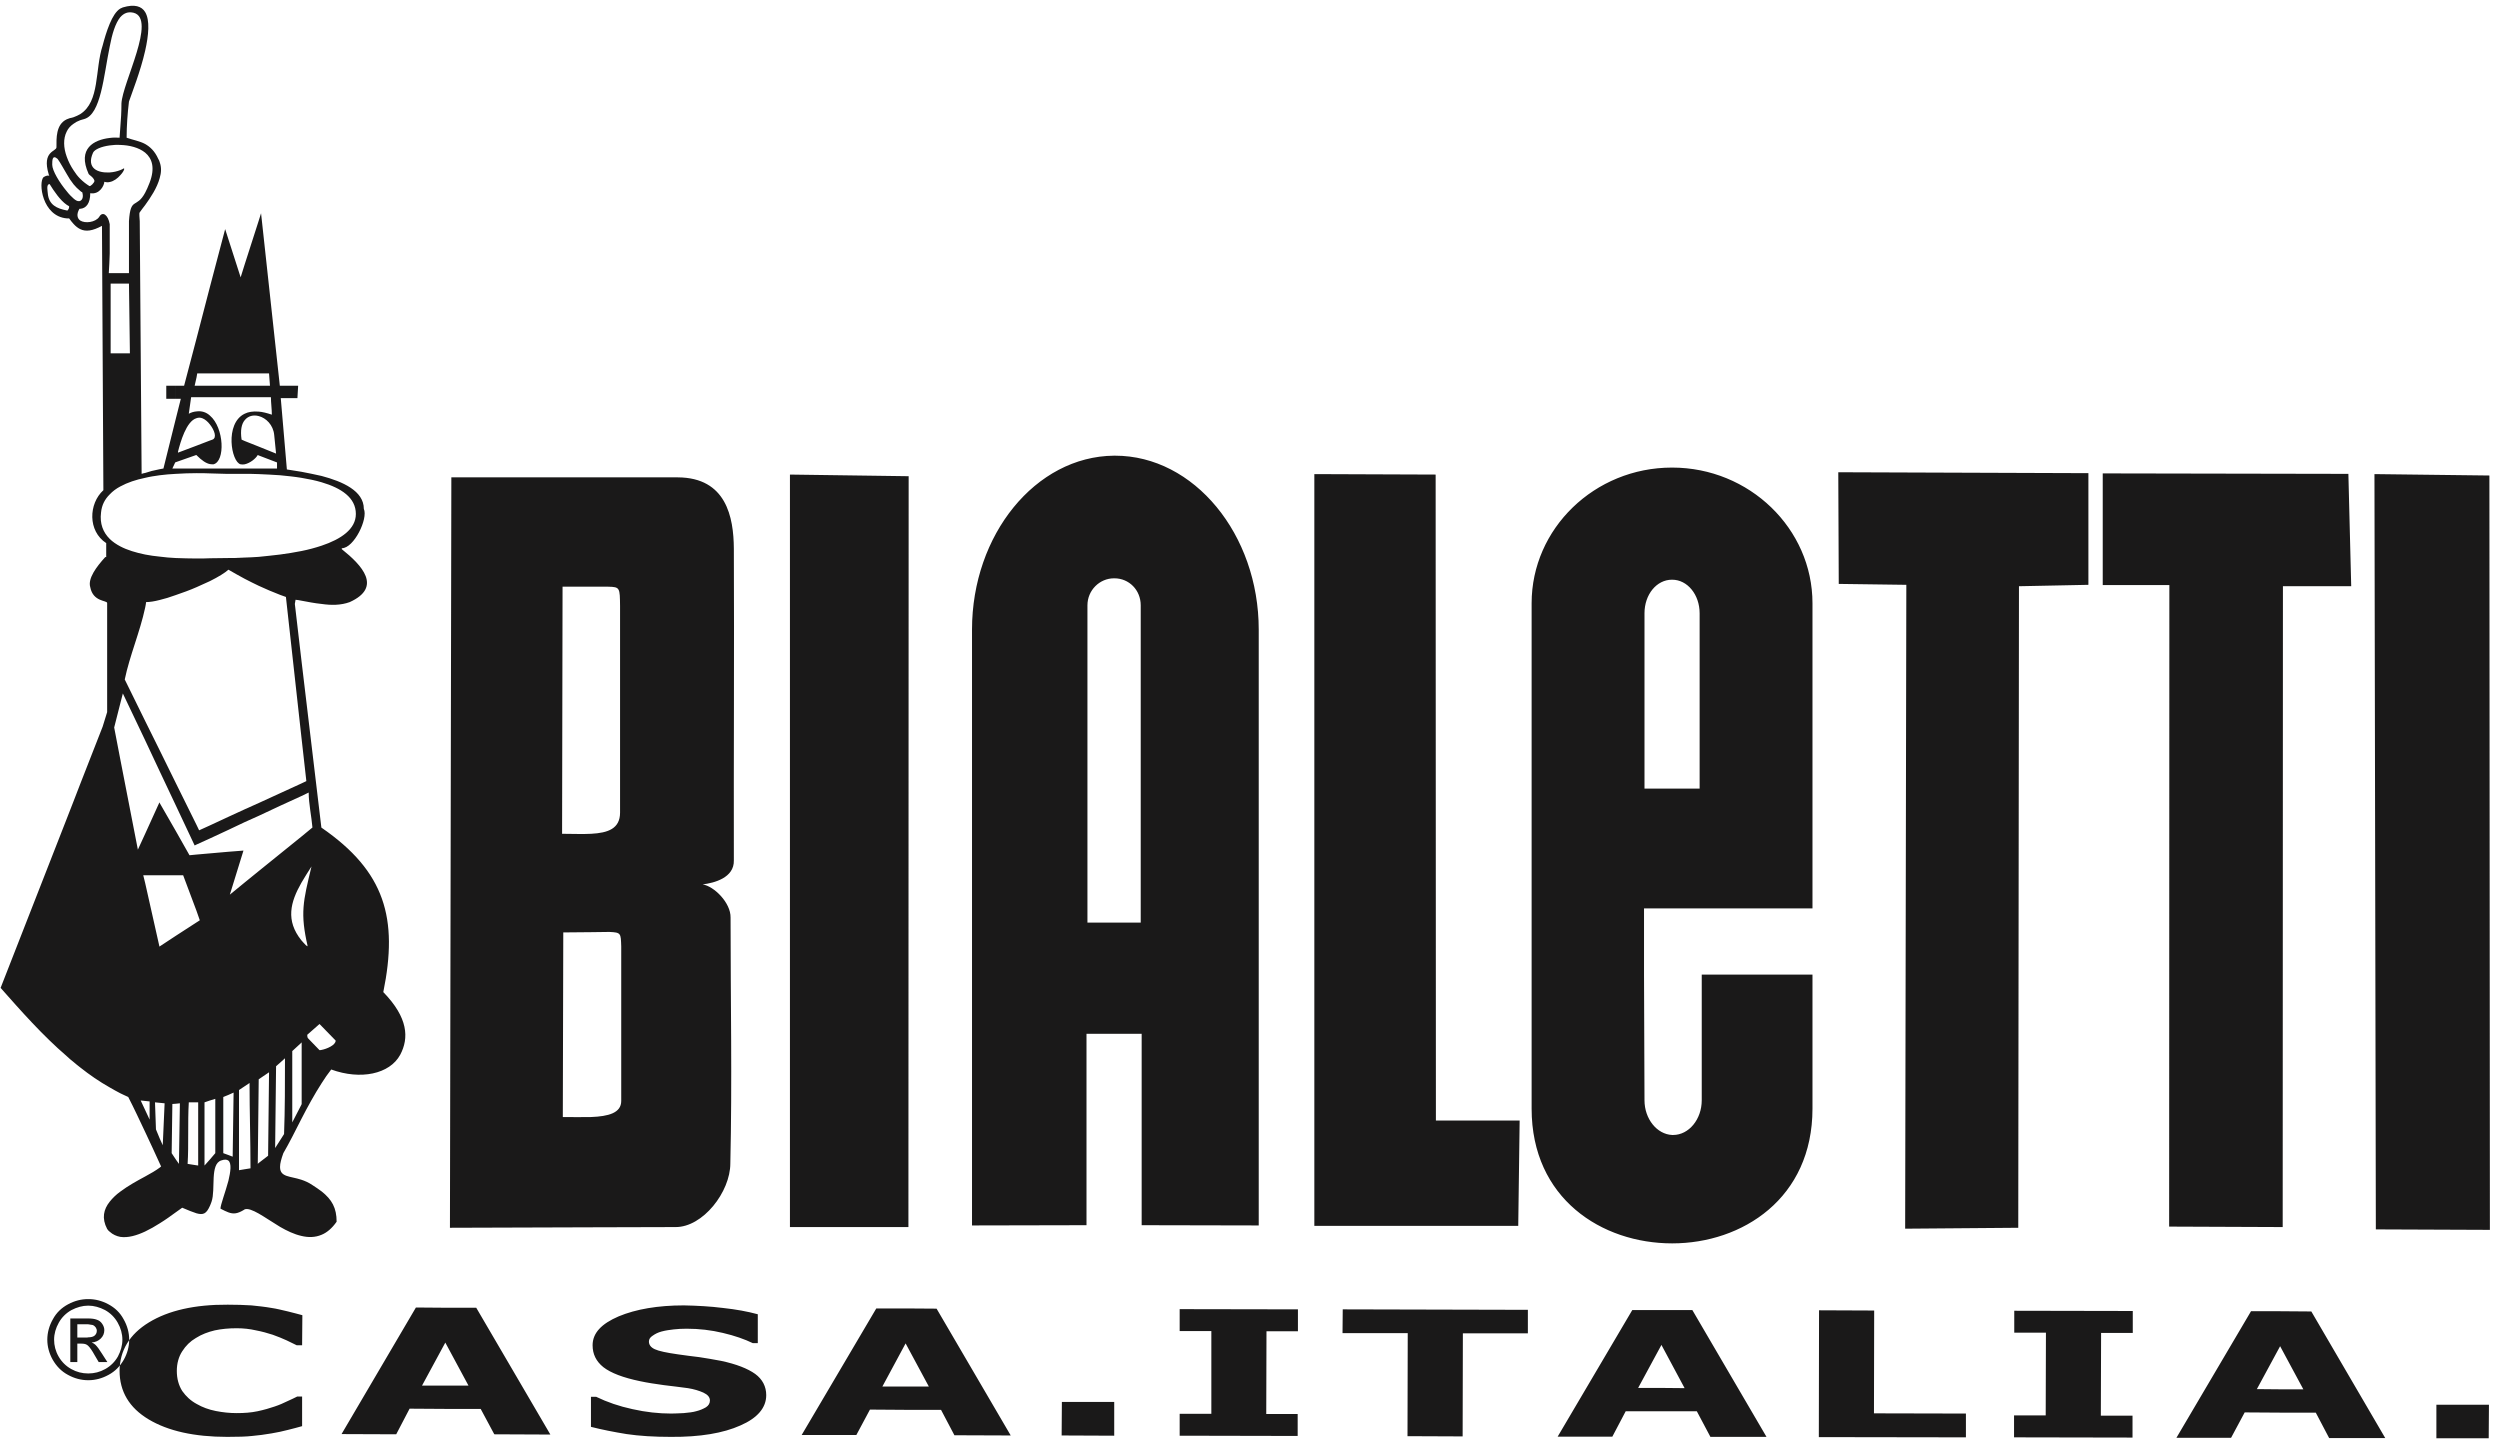 <svg xmlns="http://www.w3.org/2000/svg" width="128" height="74" viewBox="0 0 128 74">
  <path fill="#1A1919" fill-rule="evenodd" d="M17.066,63.62 L17.066,61.4 C17.594,61.818 17.835,62.247 17.835,62.952 C17.594,63.298 17.33,63.512 17.066,63.62 Z M17.066,55.862 L17.066,54.155 C17.318,54.107 17.786,53.917 17.786,53.678 L17.066,52.938 L17.066,42.78 C20.321,45.025 20.994,47.423 20.225,51.195 C21.499,52.508 21.547,53.546 21.09,54.406 C20.55,55.396 19.06,55.707 17.558,55.158 C17.39,55.372 17.222,55.611 17.066,55.862 Z M17.066,31.322 L17.066,28.339 C18.063,28.004 18.82,27.491 18.82,26.715 C18.82,25.88 18.075,25.39 17.066,25.092 L17.066,24.769 C18.147,25.056 19.228,25.534 19.228,26.453 C19.456,26.954 18.723,28.47 18.099,28.47 L18.099,28.517 C19.132,29.341 20.189,30.463 18.507,31.227 C18.051,31.394 17.558,31.394 17.066,31.322 Z M17.066,24.769 L17.066,25.092 C16.742,24.996 16.393,24.925 16.032,24.865 L16.032,24.555 C16.345,24.615 16.705,24.686 17.066,24.769 Z M17.066,28.339 L17.066,31.322 C16.705,31.286 16.357,31.215 16.032,31.155 L16.032,28.613 C16.393,28.542 16.742,28.446 17.066,28.339 Z M17.066,42.78 L17.066,52.938 L16.958,52.83 L16.333,53.379 L16.333,53.451 L16.357,53.546 L16.958,54.167 C16.982,54.167 17.018,54.167 17.066,54.155 L17.066,55.862 C16.705,56.423 16.357,57.056 16.032,57.688 L16.032,56.96 L16.045,56.924 L16.045,53.761 L16.032,53.785 L16.032,48.546 C16.105,48.629 16.189,48.724 16.285,48.82 C16.333,48.82 16.333,48.82 16.357,48.868 C15.96,47.149 16.117,46.564 16.549,44.762 C16.369,45.048 16.189,45.322 16.032,45.597 L16.032,43.234 L16.597,42.769 C16.549,42.195 16.405,41.551 16.405,40.978 L16.032,41.158 L16.032,40.513 L16.285,40.393 L16.032,38.137 L16.032,34.199 L17.054,42.769 L17.066,42.78 Z M17.066,61.4 L17.066,63.62 C16.729,63.763 16.381,63.763 16.032,63.679 L16.032,60.803 C16.213,60.863 16.405,60.946 16.597,61.077 C16.766,61.185 16.922,61.292 17.066,61.4 Z M16.032,24.555 L16.032,24.865 C15.672,24.805 15.3,24.769 14.939,24.733 L14.939,20.15 L15.865,20.15 L15.828,20.783 L14.975,20.783 L15.288,24.436 C15.48,24.471 15.744,24.507 16.032,24.555 Z M16.032,28.613 L16.032,31.155 C15.936,31.131 15.828,31.119 15.732,31.108 L15.696,31.322 L16.032,34.199 L16.032,38.137 L15.239,30.964 C15.131,30.928 15.036,30.892 14.939,30.856 L14.939,28.792 C15.3,28.744 15.672,28.685 16.032,28.613 Z M16.032,40.513 L16.032,41.158 L14.939,41.658 L14.939,41.014 L16.032,40.513 Z M16.032,43.234 L16.032,45.597 C15.468,46.588 15.215,47.531 16.032,48.546 L16.032,53.785 L15.564,54.215 L15.564,57.867 L16.032,56.96 L16.032,57.688 C15.708,58.321 15.408,58.929 15.107,59.442 C14.999,59.741 14.939,59.968 14.939,60.135 L14.939,58.786 L15.144,58.464 C15.191,57.235 15.191,55.849 15.191,54.584 L14.939,54.812 L14.939,44.117 L16.032,43.234 Z M16.032,60.803 L16.032,63.679 C15.66,63.596 15.288,63.417 14.939,63.215 L14.939,60.171 C14.951,60.672 15.444,60.612 16.032,60.803 Z M14.735,23.624 L14.639,22.669 C14.591,22.156 14.219,21.797 13.846,21.703 L13.846,21.475 C14.038,21.487 14.267,21.547 14.519,21.631 C14.519,21.368 14.471,21.01 14.471,20.735 L13.846,20.735 L13.846,20.15 L14.423,20.15 L14.375,19.518 L13.846,19.518 L13.846,11.7 L13.966,11.318 L14.927,20.15 L14.939,20.15 L14.939,24.733 C14.567,24.71 14.195,24.686 13.846,24.674 L13.846,24.388 L14.783,24.388 L14.783,24.077 L13.846,23.719 L13.846,23.265 L14.735,23.624 Z M14.939,28.792 L14.939,30.856 C14.567,30.713 14.206,30.559 13.846,30.392 L13.846,28.911 C14.195,28.875 14.555,28.839 14.939,28.792 Z M14.939,41.014 L14.939,41.658 L13.846,42.171 L13.846,41.515 L14.939,41.014 Z M14.939,44.117 L14.939,54.812 L14.735,54.99 L14.687,59.18 L14.939,58.786 L14.939,60.135 C14.939,60.147 14.939,60.158 14.939,60.171 L14.939,63.215 C14.543,62.976 14.159,62.713 13.846,62.534 L13.846,59.944 L14.327,59.574 L14.375,55.301 L13.846,55.659 L13.846,45 L14.939,44.117 Z M13.846,21.703 C13.582,21.631 13.305,21.69 13.126,21.917 L13.126,21.583 C13.318,21.487 13.558,21.451 13.846,21.475 L13.846,21.703 Z M13.126,22.979 L13.846,23.265 L13.846,23.719 L13.798,23.695 C13.69,23.886 13.402,24.113 13.126,24.173 L13.126,22.979 Z M13.846,11.7 L13.846,19.518 L13.126,19.518 L13.126,13.944 L13.846,11.7 Z M13.126,20.735 L13.846,20.735 L13.846,20.15 L13.126,20.15 L13.126,20.735 Z M13.846,24.388 L13.846,24.674 C13.593,24.662 13.353,24.662 13.126,24.662 L13.126,24.388 L13.846,24.388 Z M13.846,28.911 L13.846,30.392 C13.606,30.272 13.366,30.164 13.126,30.033 L13.126,28.947 C13.353,28.947 13.593,28.923 13.846,28.911 Z M13.846,41.515 L13.846,42.171 L13.126,42.494 L13.126,41.838 L13.846,41.515 Z M13.846,45 L13.846,55.659 L13.798,59.991 L13.846,59.944 L13.846,62.534 C13.546,62.367 13.294,62.26 13.126,62.319 L13.126,60.266 L13.426,60.218 C13.426,58.774 13.377,57.33 13.377,55.849 L13.126,56.017 L13.126,45.585 L13.846,45 Z M13.126,21.917 C12.969,22.108 12.897,22.43 12.969,22.908 L13.126,22.979 L13.126,24.173 C13.053,24.185 12.994,24.185 12.921,24.173 C12.441,24.066 12.092,22.084 13.126,21.583 L13.126,21.917 Z M13.126,13.944 L13.126,19.518 L12.296,19.518 L12.296,12.655 L12.921,14.6 L13.126,13.944 Z M12.296,20.735 L13.126,20.735 L13.126,20.15 L12.296,20.15 L12.296,20.735 Z M13.126,24.388 L13.126,24.662 C12.801,24.662 12.513,24.662 12.296,24.662 L12.296,24.388 L13.126,24.388 Z M13.126,28.947 L13.126,30.033 C12.849,29.89 12.573,29.723 12.296,29.568 L12.296,28.971 C12.489,28.971 12.789,28.971 13.126,28.947 Z M13.126,41.838 L13.126,42.494 L12.296,42.888 L12.296,42.22 L13.126,41.838 Z M13.126,45.585 L13.126,56.017 L12.837,56.208 L12.837,60.314 L13.126,60.266 L13.126,62.319 L13.113,62.331 C12.765,62.546 12.56,62.57 12.296,62.474 L12.296,60.851 C12.404,60.397 12.465,59.968 12.296,59.825 L12.296,59.538 L12.513,59.622 L12.56,56.34 L12.296,56.459 L12.296,44.01 L13.065,43.95 L12.368,46.206 L13.126,45.585 Z M12.296,12.655 L12.296,19.518 L11.348,19.518 L11.348,15.09 L12.128,12.13 L12.296,12.655 Z M11.348,20.735 L12.296,20.735 L12.296,20.15 L11.348,20.15 L11.348,20.735 Z M12.296,24.388 L12.296,24.662 L12.201,24.662 C12.044,24.662 11.744,24.65 11.348,24.638 L11.348,24.388 L12.296,24.388 Z M12.296,28.971 L12.296,29.568 C12.128,29.723 11.78,29.938 11.348,30.153 L11.348,28.983 C11.72,28.983 12.044,28.971 12.296,28.971 Z M12.296,42.22 L12.296,42.888 L11.348,43.329 L11.348,42.661 L12.296,42.22 Z M12.296,44.01 L12.296,56.459 L12.032,56.566 L12.032,59.442 L12.296,59.538 L12.296,59.825 C12.225,59.765 12.104,59.753 11.936,59.812 C11.335,59.991 11.648,61.292 11.432,61.925 C11.407,62.008 11.372,62.08 11.348,62.14 L11.348,59.765 L11.623,59.442 L11.623,56.661 L11.348,56.745 L11.348,44.093 L12.296,44.01 Z M12.296,60.851 C12.14,61.436 11.888,62.092 11.888,62.283 C12.044,62.367 12.176,62.427 12.296,62.474 L12.296,60.851 Z M11.348,24.161 L11.348,22.955 L11.48,22.908 C11.72,22.812 11.575,22.419 11.348,22.132 L11.348,21.678 C12.08,22.299 12.14,24.03 11.527,24.173 C11.467,24.173 11.407,24.173 11.348,24.161 Z M11.348,15.09 L11.348,19.518 L10.698,19.518 L10.663,19.721 L10.663,17.727 L11.348,15.09 Z M10.663,20.735 L11.348,20.735 L11.348,20.15 L10.663,20.15 L10.663,20.735 Z M11.348,21.678 L11.348,22.132 C11.24,21.988 11.095,21.869 10.975,21.821 C10.867,21.774 10.759,21.774 10.663,21.81 L10.663,21.464 C10.927,21.428 11.167,21.511 11.348,21.678 Z M11.348,22.955 L11.348,24.161 C11.155,24.125 10.938,23.981 10.663,23.707 L10.663,23.218 L11.348,22.955 Z M11.348,24.388 L11.348,24.638 C11.143,24.626 10.903,24.626 10.663,24.626 L10.663,24.388 L11.348,24.388 Z M11.348,28.983 L11.348,30.153 C11.131,30.248 10.903,30.356 10.663,30.463 L10.663,28.995 C10.903,28.995 11.131,28.995 11.348,28.983 Z M11.348,42.661 L11.348,43.329 L10.663,43.64 L10.663,42.637 L10.795,42.912 L11.348,42.661 Z M11.348,44.093 L11.348,56.745 L11.071,56.84 L11.071,60.075 L11.348,59.765 L11.348,62.14 C11.167,62.546 11.011,62.617 10.663,62.522 L10.663,60.063 L10.747,60.075 L10.747,56.84 L10.663,56.84 L10.663,47.626 L10.83,47.519 L10.663,47.042 L10.663,44.153 L11.348,44.093 Z M10.663,17.727 L10.663,19.721 L10.566,20.15 L10.663,20.15 L10.663,20.735 L10.386,20.735 L10.266,21.583 C10.398,21.511 10.531,21.475 10.663,21.464 L10.663,21.81 C10.134,21.964 9.834,23.051 9.713,23.528 L9.713,23.576 L10.663,23.218 L10.663,23.707 L10.65,23.695 L9.594,24.066 L9.594,21.869 L9.858,20.819 L9.594,20.819 L9.594,20.15 L10.026,20.15 L10.663,17.727 Z M10.663,24.388 L10.663,24.626 C10.326,24.626 9.966,24.638 9.594,24.662 L9.594,24.388 L10.663,24.388 Z M10.663,28.995 L10.663,30.463 C10.314,30.618 9.942,30.749 9.594,30.869 L9.594,28.971 C9.966,28.983 10.314,28.995 10.663,28.995 Z M10.663,42.637 L10.663,43.64 L10.566,43.688 L9.594,41.622 L9.594,40.477 L10.663,42.637 Z M10.663,44.153 L10.302,44.188 L9.594,42.936 L9.594,45.215 L9.978,45.215 L10.663,47.042 L10.663,44.153 Z M10.663,47.626 L10.663,56.84 L10.266,56.84 C10.206,57.867 10.266,59.037 10.206,59.991 L10.663,60.063 L10.663,62.522 C10.471,62.463 10.242,62.367 9.929,62.235 C9.834,62.307 9.726,62.379 9.594,62.474 L9.594,59.753 L9.762,59.991 L9.81,56.889 L9.594,56.912 L9.594,48.318 L10.663,47.626 Z M9.113,20.819 L9.593,20.819 L9.593,20.15 L9.113,20.15 L9.113,20.819 Z M9.594,21.869 L9.594,24.066 L9.57,24.077 L9.425,24.388 L9.594,24.388 L9.594,24.662 C9.329,24.674 9.053,24.698 8.777,24.733 L8.777,24.423 C8.836,24.412 8.909,24.4 8.968,24.388 L9.594,21.869 Z M9.594,28.971 L9.594,30.869 C9.305,30.976 9.028,31.059 8.777,31.119 L8.777,28.899 C9.053,28.935 9.329,28.959 9.594,28.971 Z M9.594,40.477 L9.594,41.622 L8.777,39.892 L8.777,38.817 L9.594,40.477 Z M9.594,42.936 L8.777,41.515 L8.777,45.215 L9.594,45.215 L9.594,42.936 Z M9.594,48.318 L9.594,56.912 L9.425,56.924 L9.389,59.442 L9.594,59.753 L9.594,62.474 C9.365,62.641 9.089,62.844 8.777,63.035 L8.777,60.182 C8.801,60.158 8.825,60.147 8.849,60.122 L8.777,59.968 L8.777,58.69 L8.933,59.037 L9.028,56.889 L8.777,56.864 L8.777,48.856 L9.594,48.318 Z M8.777,9.516 L8.777,8.704 C8.873,8.967 8.86,9.241 8.777,9.516 Z M8.777,8.704 L8.777,9.516 C8.644,10.017 8.308,10.519 8.032,10.9 L8.032,10.267 C8.104,10.136 8.175,9.97 8.26,9.754 C8.548,9.002 8.392,8.513 8.032,8.215 L8.032,7.773 C8.283,7.917 8.524,8.132 8.704,8.537 C8.741,8.597 8.764,8.645 8.777,8.704 Z M8.777,24.423 L8.777,24.733 C8.524,24.769 8.272,24.805 8.032,24.865 L8.032,24.615 C8.236,24.543 8.464,24.483 8.777,24.423 Z M8.777,28.899 L8.777,31.119 C8.5,31.191 8.26,31.227 8.08,31.227 C8.067,31.322 8.056,31.418 8.032,31.513 L8.032,28.792 C8.272,28.839 8.524,28.875 8.777,28.899 Z M8.777,38.817 L8.777,39.892 L8.032,38.304 L8.032,37.314 L8.777,38.817 Z M8.777,41.515 L8.777,45.215 L8.032,45.215 L8.032,43.09 L8.764,41.479 L8.777,41.515 Z M8.777,48.856 L8.777,56.864 L8.536,56.84 L8.585,58.225 L8.777,58.69 L8.777,59.968 C8.536,59.431 8.283,58.893 8.032,58.357 L8.032,57.235 L8.26,57.724 L8.26,56.793 L8.032,56.769 L8.032,45.609 L8.764,48.868 L8.777,48.856 Z M8.777,60.182 L8.777,63.035 C8.536,63.19 8.283,63.333 8.032,63.453 L8.032,60.636 C8.32,60.481 8.585,60.326 8.777,60.182 Z M8.032,2.999 L8.032,1.018 C8.283,1.436 8.212,2.199 8.032,2.999 Z M8.032,1.018 L8.032,2.999 C7.792,4.062 7.347,5.171 7.203,5.601 C7.131,6.186 7.083,6.854 7.083,7.451 C7.419,7.57 7.743,7.618 8.032,7.773 L8.032,8.215 C7.708,7.953 7.227,7.833 6.758,7.821 L6.758,6.949 C6.794,6.532 6.818,6.114 6.818,5.697 C6.866,4.646 8.632,1.364 7.443,1.054 C7.155,0.982 6.939,1.077 6.758,1.28 L6.758,0.839 C6.807,0.815 6.854,0.791 6.89,0.779 C7.491,0.6 7.851,0.719 8.032,1.018 Z M8.032,10.267 L8.032,10.9 C7.924,11.044 7.827,11.163 7.755,11.271 C7.708,11.318 7.755,11.581 7.755,11.724 L7.851,24.662 C7.911,24.638 7.972,24.626 8.032,24.615 L8.032,24.865 C7.563,24.961 7.131,25.104 6.758,25.307 L6.758,18.492 L7.251,18.492 L7.203,14.922 L6.758,14.922 L6.758,14.386 L7.203,14.386 L7.203,11.724 C7.287,10.447 7.575,11.115 8.032,10.267 Z M8.032,28.792 L8.032,31.513 C7.767,32.755 7.239,33.972 6.987,35.189 L8.032,37.314 L8.032,38.304 L6.89,35.905 L6.758,36.419 L6.758,28.374 C7.119,28.565 7.563,28.696 8.032,28.792 Z M8.032,43.09 L8.032,45.215 L7.935,45.215 L8.032,45.609 L8.032,56.769 L7.803,56.745 L8.032,57.235 L8.032,58.357 C7.743,57.748 7.467,57.151 7.166,56.566 C7.023,56.506 6.89,56.434 6.758,56.375 L6.758,39.271 L7.659,43.902 L8.032,43.09 Z M8.032,60.636 L8.032,63.453 C7.599,63.656 7.155,63.787 6.758,63.728 L6.758,61.412 C7.155,61.113 7.611,60.863 8.032,60.636 Z M6.758,9.372 L6.758,9.11 C6.794,9.098 6.831,9.074 6.866,9.062 C7.034,8.931 6.963,9.158 6.758,9.372 Z M6.758,0.839 L6.758,1.28 C6.506,1.591 6.338,2.14 6.218,2.784 L6.218,1.614 C6.362,1.268 6.542,0.97 6.758,0.839 Z M6.758,6.949 L6.758,7.821 C6.578,7.809 6.386,7.821 6.218,7.845 L6.218,7.463 C6.398,7.439 6.566,7.439 6.722,7.451 C6.734,7.284 6.746,7.117 6.758,6.949 Z M6.758,9.11 L6.758,9.372 C6.626,9.528 6.421,9.683 6.218,9.719 L6.218,9.229 C6.41,9.218 6.602,9.17 6.758,9.11 Z M6.758,14.386 L6.758,14.922 L6.265,14.922 L6.265,18.492 L6.758,18.492 L6.758,25.307 C6.554,25.414 6.362,25.557 6.218,25.713 L6.218,14.386 L6.758,14.386 Z M6.758,28.374 L6.758,36.419 L6.446,37.648 L6.758,39.271 L6.758,56.375 C6.578,56.28 6.398,56.184 6.218,56.077 L6.218,27.992 C6.362,28.136 6.554,28.267 6.758,28.374 Z M6.758,61.412 L6.758,63.728 C6.566,63.692 6.374,63.608 6.218,63.465 L6.218,61.925 C6.362,61.746 6.542,61.567 6.758,61.412 Z M6.218,13.383 L6.218,11.879 C6.218,11.903 6.218,11.927 6.218,11.963 C6.218,12.44 6.218,12.905 6.218,13.383 Z M6.218,1.614 L6.218,2.784 C5.905,4.288 5.773,6.257 4.908,6.496 C4.836,6.52 4.764,6.532 4.704,6.556 L4.704,6.246 C5.725,5.601 5.449,3.966 5.857,2.725 C5.941,2.402 6.062,1.984 6.218,1.614 Z M6.218,7.463 L6.218,7.845 C5.785,7.904 5.449,8.047 5.365,8.215 C5.004,9.015 5.605,9.265 6.218,9.229 L6.218,9.719 C6.122,9.743 6.025,9.731 5.941,9.707 C5.941,9.874 5.713,10.375 5.221,10.292 C5.221,10.805 5.016,11.068 4.704,11.091 L4.704,10.686 C4.812,10.638 4.884,10.495 4.812,10.244 C4.776,10.232 4.74,10.208 4.704,10.172 L4.704,9.551 C4.86,9.707 5.016,9.826 5.172,9.922 C5.221,9.97 5.437,9.754 5.437,9.659 C5.388,9.468 5.172,9.372 5.136,9.301 C4.548,8 5.412,7.558 6.218,7.463 Z M6.218,11.879 L6.218,13.383 C6.205,13.717 6.194,14.052 6.17,14.386 L6.218,14.386 L6.218,25.713 C5.965,25.963 5.809,26.261 5.773,26.643 C5.701,27.216 5.881,27.658 6.218,27.992 L6.218,56.077 C5.689,55.778 5.185,55.432 4.704,55.05 L4.704,40.549 L5.857,37.601 L6.086,36.86 L6.086,31.275 C6.086,31.131 5.365,31.227 5.221,30.463 C5.088,30.021 5.533,29.424 5.989,28.923 L6.038,28.923 L6.038,28.207 C5.088,27.587 5.136,26.19 5.893,25.498 L5.821,11.963 C5.341,12.225 4.992,12.273 4.704,12.13 L4.704,11.688 C4.956,11.855 5.485,11.784 5.677,11.509 C5.845,11.199 6.133,11.39 6.218,11.879 Z M6.218,61.925 L6.218,63.465 C6.17,63.429 6.122,63.381 6.086,63.322 C5.797,62.773 5.905,62.319 6.218,61.925 Z M4.704,6.246 L4.704,6.556 C4.572,6.604 4.464,6.663 4.368,6.735 L4.368,6.401 C4.488,6.353 4.608,6.305 4.704,6.246 Z M4.704,9.551 L4.704,10.172 C4.584,10.077 4.464,9.957 4.368,9.839 L4.368,9.122 C4.464,9.277 4.584,9.432 4.704,9.551 Z M4.704,10.686 L4.704,11.091 C4.692,11.091 4.68,11.091 4.667,11.091 C4.5,11.378 4.559,11.581 4.704,11.688 L4.704,12.13 C4.584,12.07 4.476,11.987 4.368,11.867 L4.368,10.566 C4.476,10.662 4.572,10.709 4.644,10.698 C4.667,10.698 4.68,10.698 4.704,10.686 Z M4.704,40.549 L4.704,55.05 C4.596,54.967 4.476,54.871 4.368,54.776 L4.368,41.419 L4.704,40.549 Z M4.368,6.401 L4.368,6.735 C4.211,6.842 4.091,6.974 4.019,7.129 L4.019,6.508 C4.068,6.485 4.115,6.472 4.176,6.449 C4.235,6.436 4.308,6.425 4.368,6.401 Z M4.368,9.122 L4.368,9.839 C4.235,9.671 4.115,9.492 4.019,9.313 L4.019,8.43 C4.103,8.668 4.223,8.907 4.368,9.122 Z M4.368,10.566 L4.368,11.867 C4.295,11.784 4.211,11.688 4.139,11.581 C4.091,11.581 4.055,11.581 4.019,11.581 L4.019,11.175 L4.043,11.187 C4.139,11.091 4.139,11.044 4.139,10.96 C4.103,10.936 4.055,10.912 4.019,10.888 L4.019,10.196 C4.139,10.352 4.26,10.471 4.368,10.566 Z M4.368,41.419 L4.368,54.776 C4.247,54.68 4.127,54.584 4.019,54.477 L4.019,42.315 L4.368,41.419 Z M4.019,6.508 L4.019,7.129 C3.827,7.498 3.851,7.976 4.019,8.43 L4.019,9.313 C3.851,9.038 3.707,8.752 3.55,8.537 C3.274,8.299 3.274,8.609 3.274,8.835 C3.274,9.134 3.647,9.754 4.019,10.196 L4.019,10.888 C3.683,10.662 3.346,10.16 3.142,9.826 C2.95,9.826 3.046,10.208 3.046,10.292 C3.094,10.9 3.526,11.079 4.019,11.175 L4.019,11.581 C2.757,11.473 2.554,9.743 2.83,9.468 C3.01,9.361 3.094,9.384 3.13,9.408 C3.118,9.397 3.106,9.372 3.094,9.325 C2.733,8.119 3.491,8.167 3.491,7.94 C3.491,7.487 3.455,6.771 4.019,6.508 Z M4.019,42.315 L4.019,54.477 C2.782,53.415 1.677,52.162 0.631,50.98 L4.019,42.315 Z M122.243,63.345 L122.172,24.674 L128.057,24.746 L128.082,63.369 L122.243,63.345 M117.474,63.226 L111.66,63.202 L111.671,30.356 L108.26,30.356 L108.26,24.638 L120.837,24.662 L120.982,30.415 L117.486,30.415 L117.474,63.226 M98.144,63.309 L98.204,30.343 L94.744,30.296 L94.72,24.579 L107.526,24.626 L107.526,30.343 L103.971,30.415 L103.935,63.262 L98.144,63.309 M67.894,63.166 L67.894,24.674 L74.105,24.698 L74.118,57.772 L78.406,57.772 L78.334,63.166 L67.894,63.166 M30.869,43.09 C31.734,43.043 32.347,42.828 32.347,42.004 L32.347,31.429 C32.335,30.499 32.347,30.451 31.746,30.439 L30.869,30.439 L30.869,24.841 C32.347,24.841 33.836,24.841 35.302,24.841 C37.789,24.853 38.161,26.882 38.173,28.482 C38.197,33.841 38.161,39.116 38.173,44.451 C38.197,45.346 37.164,45.609 36.575,45.681 C37.164,45.776 38.018,46.624 38.005,47.376 C38.005,51.529 38.089,55.814 37.993,59.968 C37.993,61.424 36.588,63.238 35.182,63.226 L30.869,63.238 L30.869,57.592 C31.746,57.556 32.407,57.389 32.407,56.769 L32.407,48.856 C32.383,48.187 32.407,48.14 31.794,48.115 L30.869,48.127 L30.869,43.09 Z M29.379,43.09 C29.908,43.09 30.425,43.115 30.869,43.09 L30.869,48.127 L29.44,48.14 L29.416,57.592 C29.92,57.592 30.425,57.605 30.869,57.592 L30.869,63.238 L23.637,63.262 L23.709,24.841 C26.064,24.841 28.466,24.841 30.869,24.841 L30.869,30.439 L29.403,30.439 L29.379,43.09 Z M47.123,24.782 L47.111,63.226 L41.045,63.226 L41.045,24.698 L47.123,24.782 M59.005,47.638 L59.005,31.394 C59.005,30.606 58.404,30.01 57.659,30.01 L57.635,30.01 L57.635,23.731 C57.659,23.731 57.671,23.731 57.695,23.731 C61.731,23.731 65.047,27.754 65.047,32.635 L65.047,63.143 L59.053,63.13 L59.053,53.332 L57.635,53.332 L57.635,47.638 L59.005,47.638 Z M57.635,30.01 C56.903,30.01 56.277,30.618 56.277,31.394 L56.277,47.638 L57.635,47.638 L57.635,53.332 L56.229,53.332 L56.229,63.13 L50.367,63.143 L50.367,32.635 C50.367,27.777 53.622,23.767 57.635,23.731 L57.635,30.01 Z M87.621,40.775 L87.621,31.8 C87.621,30.845 86.996,30.081 86.215,30.081 L86.215,24.34 C90.168,24.34 93.399,27.467 93.399,31.286 L93.399,46.91 L86.215,46.91 L86.215,40.775 L87.621,40.775 Z M86.215,64.061 L86.215,58.511 C86.227,58.511 86.251,58.511 86.263,58.511 C87.068,58.511 87.729,57.712 87.729,56.733 L87.729,50.3 L93.399,50.3 L93.399,57.163 C93.399,61.758 89.807,64.061 86.215,64.061 Z M86.215,30.081 L86.203,30.081 C85.422,30.081 84.798,30.833 84.798,31.8 L84.798,40.775 L86.215,40.775 L86.215,46.91 L84.774,46.91 L84.774,50.3 L84.798,56.733 C84.798,57.688 85.434,58.476 86.215,58.511 L86.215,64.061 C82.611,64.061 79.019,61.77 79.019,57.163 L79.019,31.286 C79.019,27.467 82.238,24.34 86.203,24.34 L86.215,24.34 L86.215,30.081 Z M12.236,73.968 C10.555,73.968 9.209,73.67 8.212,73.073 C7.214,72.476 6.722,71.641 6.722,70.578 C6.734,69.552 7.227,68.717 8.224,68.108 C9.221,67.499 10.566,67.189 12.26,67.2 C12.705,67.2 13.113,67.213 13.474,67.236 C13.834,67.272 14.171,67.308 14.507,67.368 C14.759,67.403 15.036,67.475 15.347,67.547 C15.648,67.618 15.889,67.69 16.081,67.738 L16.068,69.278 L15.792,69.278 C15.648,69.206 15.48,69.122 15.276,69.027 C15.072,68.931 14.831,68.836 14.567,68.74 C14.314,68.657 14.014,68.573 13.702,68.514 C13.39,68.442 13.065,68.406 12.717,68.406 C12.309,68.406 11.936,68.442 11.6,68.514 C11.251,68.597 10.927,68.717 10.627,68.907 C10.339,69.075 10.11,69.302 9.929,69.588 C9.75,69.862 9.653,70.208 9.653,70.59 C9.653,70.996 9.75,71.33 9.929,71.617 C10.122,71.891 10.363,72.118 10.674,72.285 C10.963,72.453 11.287,72.571 11.648,72.643 C12.008,72.715 12.368,72.751 12.717,72.751 C13.102,72.751 13.45,72.727 13.786,72.656 C14.122,72.584 14.411,72.5 14.651,72.417 C14.903,72.333 15.12,72.238 15.312,72.142 C15.504,72.058 15.672,71.975 15.816,71.903 L16.068,71.903 L16.068,73.419 C15.865,73.479 15.624,73.539 15.347,73.61 C15.072,73.682 14.795,73.741 14.507,73.789 C14.146,73.849 13.822,73.896 13.51,73.921 C13.21,73.956 12.777,73.968 12.236,73.968 M23.397,67.356 L24.983,67.356 L28.779,73.849 L25.908,73.836 L25.211,72.536 L23.397,72.536 L23.397,71.342 L24.586,71.342 L23.397,69.135 L23.397,69.146 L23.397,67.356 Z M18.087,73.825 L21.895,67.344 L23.397,67.356 L23.397,69.146 L22.208,71.342 L23.397,71.342 L23.397,72.536 L21.571,72.524 L20.886,73.836 L18.087,73.825 Z M34.942,73.968 C34.089,73.968 33.332,73.921 32.683,73.825 C32.023,73.718 31.421,73.598 30.857,73.455 L30.857,71.915 L31.121,71.915 C31.686,72.19 32.311,72.404 32.983,72.548 C33.668,72.703 34.329,72.774 34.966,72.774 C35.122,72.774 35.338,72.763 35.603,72.751 C35.867,72.727 36.083,72.703 36.239,72.656 C36.443,72.607 36.599,72.536 36.744,72.453 C36.876,72.368 36.948,72.25 36.948,72.106 C36.948,71.939 36.839,71.808 36.612,71.701 C36.396,71.605 36.131,71.522 35.819,71.473 C35.434,71.426 35.026,71.366 34.593,71.319 C34.161,71.259 33.752,71.199 33.368,71.116 C32.503,70.936 31.879,70.698 31.494,70.4 C31.121,70.101 30.941,69.731 30.941,69.278 C30.941,68.657 31.386,68.18 32.275,67.798 C33.164,67.428 34.281,67.236 35.614,67.236 C36.287,67.249 36.96,67.285 37.621,67.368 C38.282,67.439 38.87,67.547 39.399,67.69 L39.399,69.17 L39.146,69.17 C38.726,68.967 38.221,68.788 37.608,68.645 C37.008,68.501 36.396,68.43 35.759,68.43 C35.519,68.43 35.29,68.442 35.098,68.465 C34.894,68.49 34.689,68.514 34.473,68.573 C34.293,68.621 34.149,68.693 34.016,68.788 C33.885,68.872 33.825,68.967 33.825,69.086 C33.825,69.253 33.92,69.385 34.125,69.48 C34.329,69.576 34.726,69.659 35.314,69.743 C35.687,69.802 36.047,69.838 36.407,69.886 C36.744,69.934 37.128,70.005 37.524,70.077 C38.306,70.244 38.882,70.471 39.267,70.746 C39.639,71.02 39.831,71.39 39.831,71.832 C39.831,72.476 39.386,73.001 38.51,73.383 C37.632,73.777 36.443,73.98 34.942,73.968 M46.967,67.392 L48.553,67.403 L52.349,73.896 L49.466,73.885 L48.781,72.584 L46.967,72.584 L46.967,71.39 L48.156,71.39 L46.967,69.182 L46.967,67.392 Z M41.645,73.872 L45.466,67.392 L46.967,67.392 L46.967,69.182 L45.778,71.39 L46.967,71.39 L46.967,72.584 L45.141,72.571 L44.445,73.872 L41.645,73.872 Z M57.648,73.908 L54.956,73.896 L54.968,72.178 L57.648,72.178 L57.648,73.908 M67.041,73.921 L60.999,73.908 L60.999,72.787 L62.621,72.787 L62.621,68.55 L60.999,68.55 L60.999,67.428 L67.054,67.439 L67.054,68.561 L65.444,68.561 L65.432,72.798 L67.041,72.798 L67.041,73.921 M72.664,73.932 L72.676,68.657 L69.337,68.657 L69.348,67.439 L78.827,67.463 L78.827,68.668 L75.499,68.668 L75.487,73.944 L72.664,73.932 M85.662,67.475 L87.248,67.475 L91.045,73.968 L88.173,73.968 L87.477,72.656 L85.662,72.656 L85.662,71.462 L86.852,71.473 L85.662,69.253 L85.662,69.266 L85.662,67.475 Z M80.352,73.956 L84.173,67.475 L85.662,67.475 L85.662,69.266 L84.473,71.462 L85.662,71.462 L85.662,72.656 L83.836,72.656 L83.152,73.956 L80.352,73.956 Z M101.255,73.992 L93.724,73.98 L93.735,67.487 L96.558,67.499 L96.547,72.763 L101.255,72.774 L101.255,73.992 M109.785,74.004 L103.719,73.992 L103.719,72.87 L105.34,72.87 L105.352,68.633 L103.73,68.633 L103.73,67.511 L109.798,67.523 L109.798,68.645 L108.176,68.645 L108.163,72.882 L109.785,72.882 L109.785,74.004 M117.342,67.535 L118.94,67.547 L122.724,74.028 L119.852,74.028 L119.168,72.727 L117.342,72.727 L117.342,71.533 L118.531,71.533 L117.342,69.325 L117.342,67.535 Z M112.032,74.016 L115.852,67.535 L117.342,67.535 L117.342,69.325 L116.152,71.522 L117.342,71.533 L117.342,72.727 L115.528,72.715 L114.831,74.016 L112.032,74.016 Z M5.124,66.914 C5.473,66.914 5.809,66.997 6.146,67.177 C6.482,67.356 6.746,67.606 6.926,67.941 C7.119,68.275 7.214,68.633 7.214,68.991 C7.214,69.349 7.119,69.695 6.939,70.018 C6.746,70.351 6.494,70.614 6.157,70.793 C5.833,70.972 5.485,71.067 5.124,71.067 L5.112,71.067 L5.112,70.721 L5.124,70.721 C5.425,70.721 5.713,70.65 5.989,70.495 C6.265,70.34 6.482,70.125 6.638,69.851 C6.782,69.576 6.866,69.289 6.866,68.991 C6.866,68.693 6.782,68.394 6.626,68.12 C6.47,67.845 6.254,67.63 5.977,67.475 C5.701,67.332 5.412,67.249 5.124,67.249 L5.112,67.249 L5.112,66.914 L5.124,66.914 Z M5.112,69.302 L5.112,68.872 C5.269,68.872 5.377,68.836 5.437,68.788 C5.509,68.728 5.557,68.645 5.557,68.537 C5.557,68.465 5.533,68.418 5.497,68.358 C5.461,68.311 5.412,68.263 5.341,68.239 C5.293,68.227 5.221,68.215 5.112,68.203 L5.112,67.905 C5.304,67.905 5.449,67.929 5.545,67.965 C5.665,68.001 5.761,68.072 5.833,68.18 C5.905,68.287 5.941,68.394 5.941,68.501 C5.941,68.668 5.881,68.812 5.761,68.931 C5.641,69.05 5.485,69.122 5.293,69.135 C5.377,69.17 5.437,69.206 5.485,69.253 C5.581,69.349 5.689,69.492 5.821,69.707 L6.097,70.137 L5.653,70.137 L5.449,69.791 C5.317,69.552 5.209,69.397 5.112,69.302 Z M5.112,71.067 C4.752,71.067 4.403,70.972 4.079,70.793 C3.743,70.614 3.491,70.351 3.299,70.018 C3.118,69.695 3.022,69.349 3.022,68.991 C3.022,68.633 3.118,68.275 3.31,67.941 C3.491,67.606 3.755,67.356 4.091,67.177 C4.428,66.997 4.764,66.914 5.112,66.914 L5.112,67.249 C4.824,67.249 4.536,67.332 4.26,67.475 C3.983,67.63 3.766,67.845 3.611,68.12 C3.455,68.394 3.37,68.693 3.37,68.991 C3.37,69.289 3.442,69.576 3.599,69.851 C3.755,70.125 3.971,70.34 4.247,70.495 C4.524,70.65 4.812,70.721 5.112,70.721 L5.112,71.067 Z M5.112,67.905 C5.077,67.905 5.028,67.905 4.98,67.905 L4.2,67.905 L4.2,70.137 L4.559,70.137 L4.559,69.194 L4.776,69.194 C4.908,69.194 5.004,69.218 5.064,69.266 C5.088,69.278 5.1,69.289 5.112,69.302 L5.112,68.872 C5.088,68.883 5.04,68.883 5.004,68.883 L4.559,68.883 L4.559,68.203 L4.98,68.203 C5.028,68.203 5.077,68.203 5.112,68.203 L5.112,67.905 Z M128.022,74.04 L125.343,74.04 L125.343,72.321 L128.034,72.321 L128.022,74.04" transform="translate(-.6 -.4)"/>
</svg>
